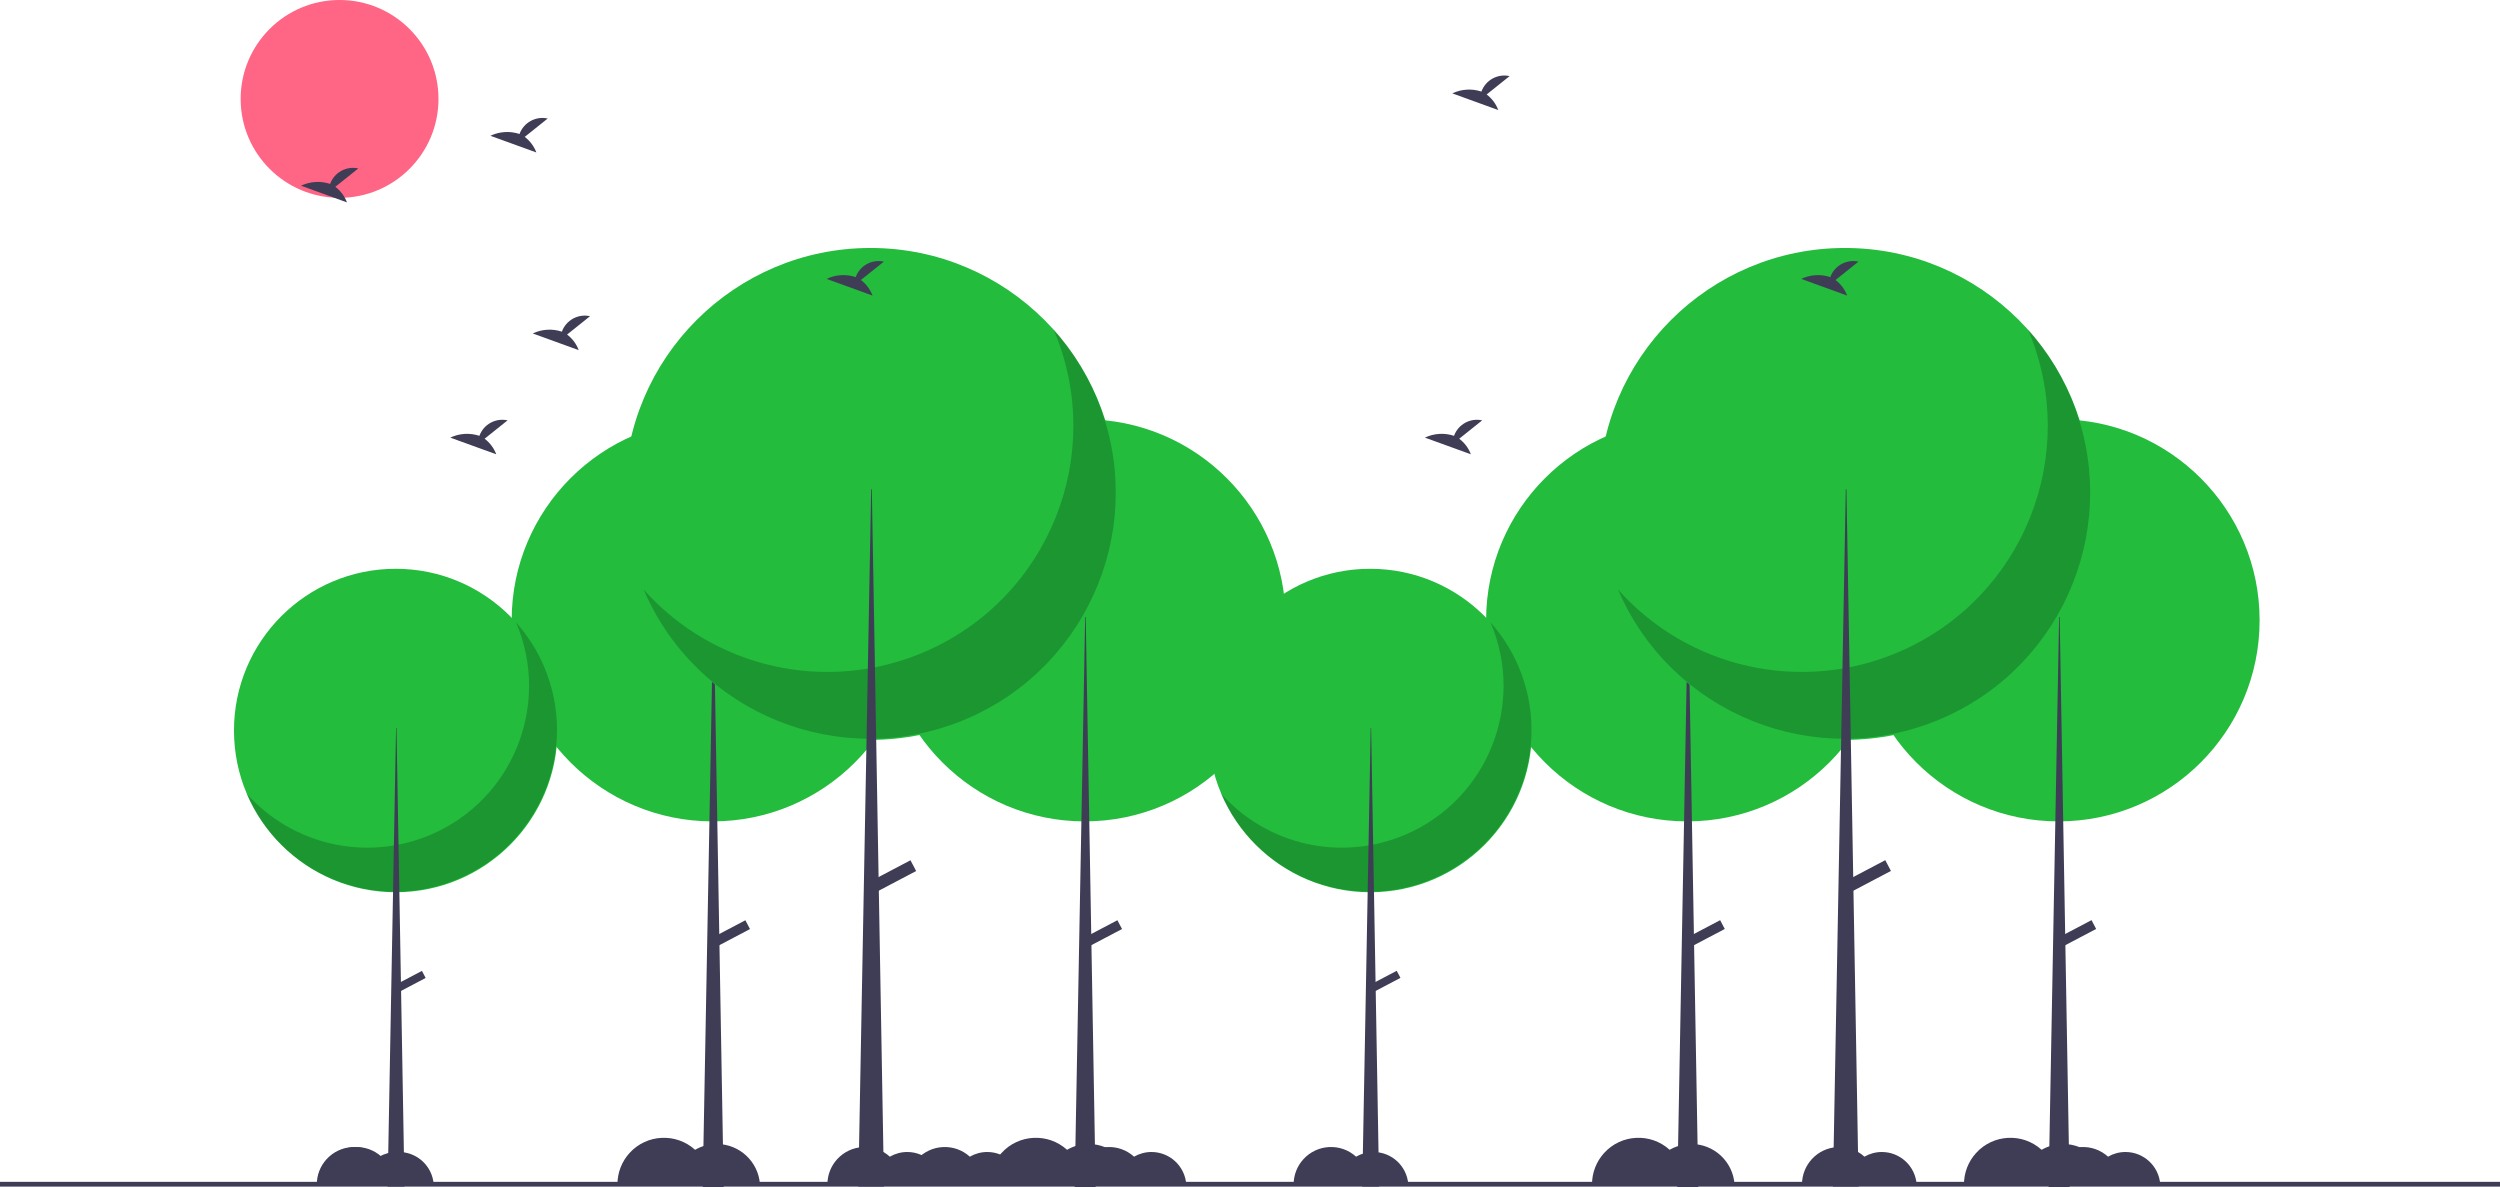 <?xml version="1.0" encoding="utf-8"?>
<!-- Generator: Adobe Illustrator 25.2.1, SVG Export Plug-In . SVG Version: 6.00 Build 0)  -->
<svg version="1.1" id="Warstwa_1" xmlns="http://www.w3.org/2000/svg" xmlns:xlink="http://www.w3.org/1999/xlink" x="0px" y="0px"
	 viewBox="0 0 297.681 141.341" style="enable-background:new 0 0 297.681 141.341;" xml:space="preserve">
<style type="text/css">
	.st0{fill:#FF6584;}
	.st1{fill:#3F3D56;}
	.st2{fill:#23BC3D;}
	.st3{opacity:0.2;enable-background:new    ;}
</style>
<g id="Group_5987" transform="translate(-93.262 -317.205)">
	<g id="Group_5977" transform="translate(93.262 317.205)">
		<circle id="Ellipse_525" class="st0" cx="40.433" cy="11.778" r="11.778"/>
		<rect id="Rectangle_3886" y="140.724" class="st1" width="297.681" height="0.569"/>
		<ellipse id="Ellipse_526" class="st2" cx="163.153" cy="86.984" rx="19.258" ry="19.258"/>
		<ellipse id="Ellipse_1453" class="st2" cx="47.119" cy="86.984" rx="19.258" ry="19.258"/>
		<ellipse id="Ellipse_1451" class="st2" cx="200.894" cy="73.865" rx="23.94" ry="23.94"/>
		<ellipse id="Ellipse_1454" class="st2" cx="84.865" cy="73.865" rx="23.94" ry="23.94"/>
		<ellipse id="Ellipse_1452" class="st2" cx="245.117" cy="73.865" rx="23.94" ry="23.94"/>
		<ellipse id="Ellipse_1456" class="st2" cx="129.148" cy="73.865" rx="23.94" ry="23.94"/>
		<path id="Path_5494" class="st3" d="M177.478,74.104c4.181,9.781-0.358,21.099-10.139,25.28
			c-7.609,3.253-16.446,1.281-21.951-4.897c4.181,9.781,15.5,14.32,25.28,10.139
			s14.32-15.5,10.139-25.28C179.988,77.43,178.864,75.66,177.478,74.104z"/>
		<path id="Path_6795" class="st3" d="M61.443,74.104c4.181,9.781-0.358,21.099-10.139,25.28
			c-7.609,3.253-16.446,1.281-21.951-4.897c4.181,9.781,15.5,14.32,25.28,10.139
			s14.32-15.5,10.139-25.28C63.953,77.43,62.829,75.66,61.443,74.104z"/>
		<path id="Path_5495" class="st1" d="M163.211,86.693h0.053l0.952,54.6h-2.01L163.211,86.693z"
			/>
		<path id="Path_6797" class="st1" d="M47.159,86.693h0.053l0.952,54.6h-2.01L47.159,86.693z"/>
		<path id="Path_6790" class="st1" d="M200.973,73.467h0.066l1.183,67.874h-2.5L200.973,73.467z"/>
		<path id="Path_6798" class="st1" d="M84.921,73.467h0.066l1.183,67.874h-2.5L84.921,73.467z"/>
		<path id="Path_6792" class="st1" d="M245.182,73.467h0.066l1.183,67.874h-2.5L245.182,73.467z"/>
		<path id="Path_6801" class="st1" d="M129.213,73.467h0.066l1.183,67.874h-2.5L129.213,73.467z"/>
		
			<rect id="Rectangle_3887" x="163.103" y="116.373" transform="matrix(0.885 -0.466 0.466 0.885 -35.45 90.287)" class="st1" width="3.599" height="0.952"/>
		
			<rect id="Rectangle_5251" x="47.052" y="116.373" transform="matrix(0.885 -0.466 0.466 0.885 -48.815 36.218)" class="st1" width="3.599" height="0.952"/>
		
			<rect id="Rectangle_5247" x="200.838" y="110.54" transform="matrix(0.885 -0.466 0.466 0.885 -28.39 107.414)" class="st1" width="4.473" height="1.184"/>
		
			<rect id="Rectangle_5250" x="84.788" y="110.54" transform="matrix(0.885 -0.466 0.466 0.885 -41.755 53.345)" class="st1" width="4.473" height="1.184"/>
		
			<rect id="Rectangle_5248" x="245.051" y="110.54" transform="matrix(0.885 -0.466 0.466 0.885 -23.298 128.013)" class="st1" width="4.473" height="1.184"/>
		
			<rect id="Rectangle_5252" x="129.079" y="110.54" transform="matrix(0.885 -0.466 0.466 0.885 -36.654 73.98)" class="st1" width="4.473" height="1.184"/>
		<ellipse id="Ellipse_527" class="st2" cx="219.679" cy="58.813" rx="29.286" ry="29.286"/>
		<ellipse id="Ellipse_1455" class="st2" cx="103.656" cy="58.813" rx="29.286" ry="29.286"/>
		<path id="Path_5496" class="st3" d="M241.463,39.196c6.365,14.87-0.53,32.085-15.4,38.45
			c-11.577,4.955-25.026,1.956-33.4-7.45
			c6.365,14.87,23.58,21.765,38.45,15.4
			c14.87-6.365,21.765-23.58,15.4-38.45
			C245.27,44.241,243.564,41.556,241.463,39.196z"/>
		<path id="Path_6796" class="st3" d="M125.439,39.196c6.365,14.87-0.53,32.085-15.4,38.45
			c-11.577,4.955-25.026,1.956-33.4-7.45
			c6.365,14.87,23.58,21.765,38.45,15.4
			c14.87-6.365,21.765-23.58,15.4-38.45
			C129.246,44.241,127.54,41.556,125.439,39.196z"/>
		<path id="Path_5497" class="st1" d="M219.781,58.264h0.081l1.448,83.03h-3.058L219.781,58.264z"
			/>
		<path id="Path_6800" class="st1" d="M103.73,58.264h0.081l1.448,83.03h-3.058L103.73,58.264z"
			/>
		
			<rect id="Rectangle_3888" x="219.616" y="103.616" transform="matrix(0.885 -0.466 0.466 0.885 -23.005 115.613)" class="st1" width="5.472" height="1.448"/>
		
			<rect id="Rectangle_5249" x="103.565" y="103.616" transform="matrix(0.885 -0.466 0.466 0.885 -36.371 61.544)" class="st1" width="5.472" height="1.448"/>
		<path id="Path_5500" class="st1" d="M177.017,11.25l2.736-2.188
			c-1.422-0.316-2.858,0.472-3.355,1.842c-1.14-0.379-2.383-0.302-3.468,0.214
			l5.473,1.987C178.127,12.367,177.646,11.724,177.017,11.25z"/>
		<path id="Path_5501" class="st1" d="M39.928,22.244l2.736-2.188
			c-1.422-0.316-2.858,0.472-3.355,1.842c-1.14-0.378-2.383-0.302-3.468,0.214
			l5.473,1.987C41.038,23.361,40.557,22.718,39.928,22.244z"/>
		<path id="Path_5502" class="st1" d="M218.559,33.341l2.735-2.188
			c-1.422-0.316-2.858,0.472-3.355,1.842c-1.14-0.378-2.382-0.302-3.467,0.214
			l5.473,1.987C219.669,34.458,219.188,33.815,218.559,33.341z"/>
		<path id="Path_6799" class="st1" d="M102.509,33.341l2.735-2.188
			c-1.422-0.316-2.858,0.472-3.355,1.842c-1.14-0.378-2.382-0.302-3.467,0.214
			l5.473,1.987C103.619,34.458,103.138,33.815,102.509,33.341z"/>
		<path id="Path_5503" class="st1" d="M62.48,16.301l2.736-2.188
			c-1.422-0.316-2.858,0.472-3.355,1.842c-1.14-0.379-2.383-0.302-3.468,0.214
			l5.473,1.987C63.59,17.418,63.109,16.775,62.48,16.301z"/>
		<path id="Path_5504" class="st1" d="M67.524,39.837l2.735-2.188
			c-1.422-0.316-2.858,0.472-3.355,1.842c-1.14-0.379-2.383-0.302-3.468,0.214
			l5.473,1.987C68.633,40.954,68.153,40.311,67.524,39.837z"/>
		<path id="Path_5505" class="st1" d="M173.753,52.24l2.736-2.188
			c-1.422-0.316-2.858,0.472-3.355,1.842c-1.14-0.378-2.382-0.302-3.467,0.214
			l5.473,1.987C174.864,53.357,174.382,52.714,173.753,52.24z"/>
		<path id="Path_6794" class="st1" d="M57.703,52.24l2.736-2.188
			c-1.422-0.316-2.858,0.472-3.355,1.842c-1.14-0.378-2.382-0.302-3.467,0.214
			l5.473,1.987C58.814,53.357,58.332,52.714,57.703,52.24z"/>
		<path id="Path_5507" class="st1" d="M47.229,137.171c-0.727,0-1.442,0.192-2.071,0.556
			c-1.824-1.649-4.639-1.506-6.288,0.318c-0.74,0.819-1.15,1.885-1.149,2.989
			h13.653C51.22,138.858,49.41,137.172,47.229,137.171z"/>
		<path id="Path_5508" class="st1" d="M117.552,137.171c-0.727,0-1.442,0.192-2.071,0.556
			c-1.824-1.649-4.639-1.506-6.288,0.318c-0.74,0.819-1.15,1.885-1.149,2.989
			h13.653C121.542,138.859,119.733,137.172,117.552,137.171z"/>
		<path id="Path_5509" class="st1" d="M163.544,137.171c-0.727,0-1.442,0.192-2.071,0.556
			c-1.824-1.649-4.639-1.506-6.288,0.318c-0.74,0.819-1.15,1.885-1.149,2.989
			h13.653C167.535,138.858,165.725,137.172,163.544,137.171z"/>
		<path id="Path_6804" class="st1" d="M47.497,137.171c-0.727,0-1.442,0.192-2.071,0.556
			c-1.824-1.649-4.639-1.506-6.288,0.318c-0.74,0.819-1.15,1.885-1.149,2.989
			h13.653C51.488,138.858,49.678,137.172,47.497,137.171z"/>
		<path id="Path_6791" class="st1" d="M201.385,136.218c-0.904,0-1.792,0.238-2.574,0.691
			c-2.267-2.05-5.766-1.874-7.816,0.392c-0.921,1.019-1.431,2.344-1.43,3.718
			h16.972C206.344,138.315,204.096,136.22,201.385,136.218z"/>
		<path id="Path_6802" class="st1" d="M85.34,136.218c-0.904,0-1.792,0.238-2.574,0.691
			c-2.267-2.05-5.766-1.874-7.816,0.392c-0.921,1.019-1.431,2.344-1.43,3.718
			h16.972C90.299,138.315,88.051,136.22,85.34,136.218z"/>
		<path id="Path_6793" class="st1" d="M245.675,136.218c-0.904,0-1.792,0.238-2.574,0.691
			c-2.267-2.05-5.766-1.874-7.816,0.392c-0.921,1.019-1.431,2.344-1.43,3.718
			h16.972C250.634,138.315,248.386,136.22,245.675,136.218z"/>
		<path id="Path_6803" class="st1" d="M129.63,136.218c-0.904,0-1.792,0.238-2.574,0.691
			c-2.267-2.05-5.766-1.874-7.816,0.392c-0.921,1.019-1.431,2.344-1.43,3.718
			h16.972C134.589,138.315,132.341,136.22,129.63,136.218z"/>
		<path id="Path_5510" class="st1" d="M224.075,137.171c-0.727,0-1.442,0.192-2.071,0.556
			c-1.824-1.649-4.639-1.506-6.288,0.318c-0.74,0.819-1.15,1.885-1.149,2.989
			h13.653C228.066,138.858,226.256,137.172,224.075,137.171z"/>
		<path id="Path_6805" class="st1" d="M108.028,137.171c-0.727,0-1.442,0.192-2.071,0.556
			c-1.824-1.649-4.639-1.506-6.288,0.318c-0.74,0.819-1.15,1.885-1.149,2.989
			h13.653C112.019,138.858,110.209,137.172,108.028,137.171z"/>
		<path id="Path_5511" class="st1" d="M253.083,137.171c-0.727,0-1.442,0.192-2.071,0.556
			c-1.824-1.649-4.639-1.506-6.288,0.318c-0.74,0.819-1.15,1.885-1.149,2.989
			h13.653C257.074,138.858,255.264,137.172,253.083,137.171z"/>
		<path id="Path_6806" class="st1" d="M137.107,137.171c-0.727,0-1.442,0.192-2.071,0.556
			c-1.824-1.649-4.639-1.506-6.288,0.318c-0.74,0.819-1.15,1.885-1.149,2.989
			h13.653C141.098,138.858,139.288,137.172,137.107,137.171z"/>
	</g>
</g>
</svg>
